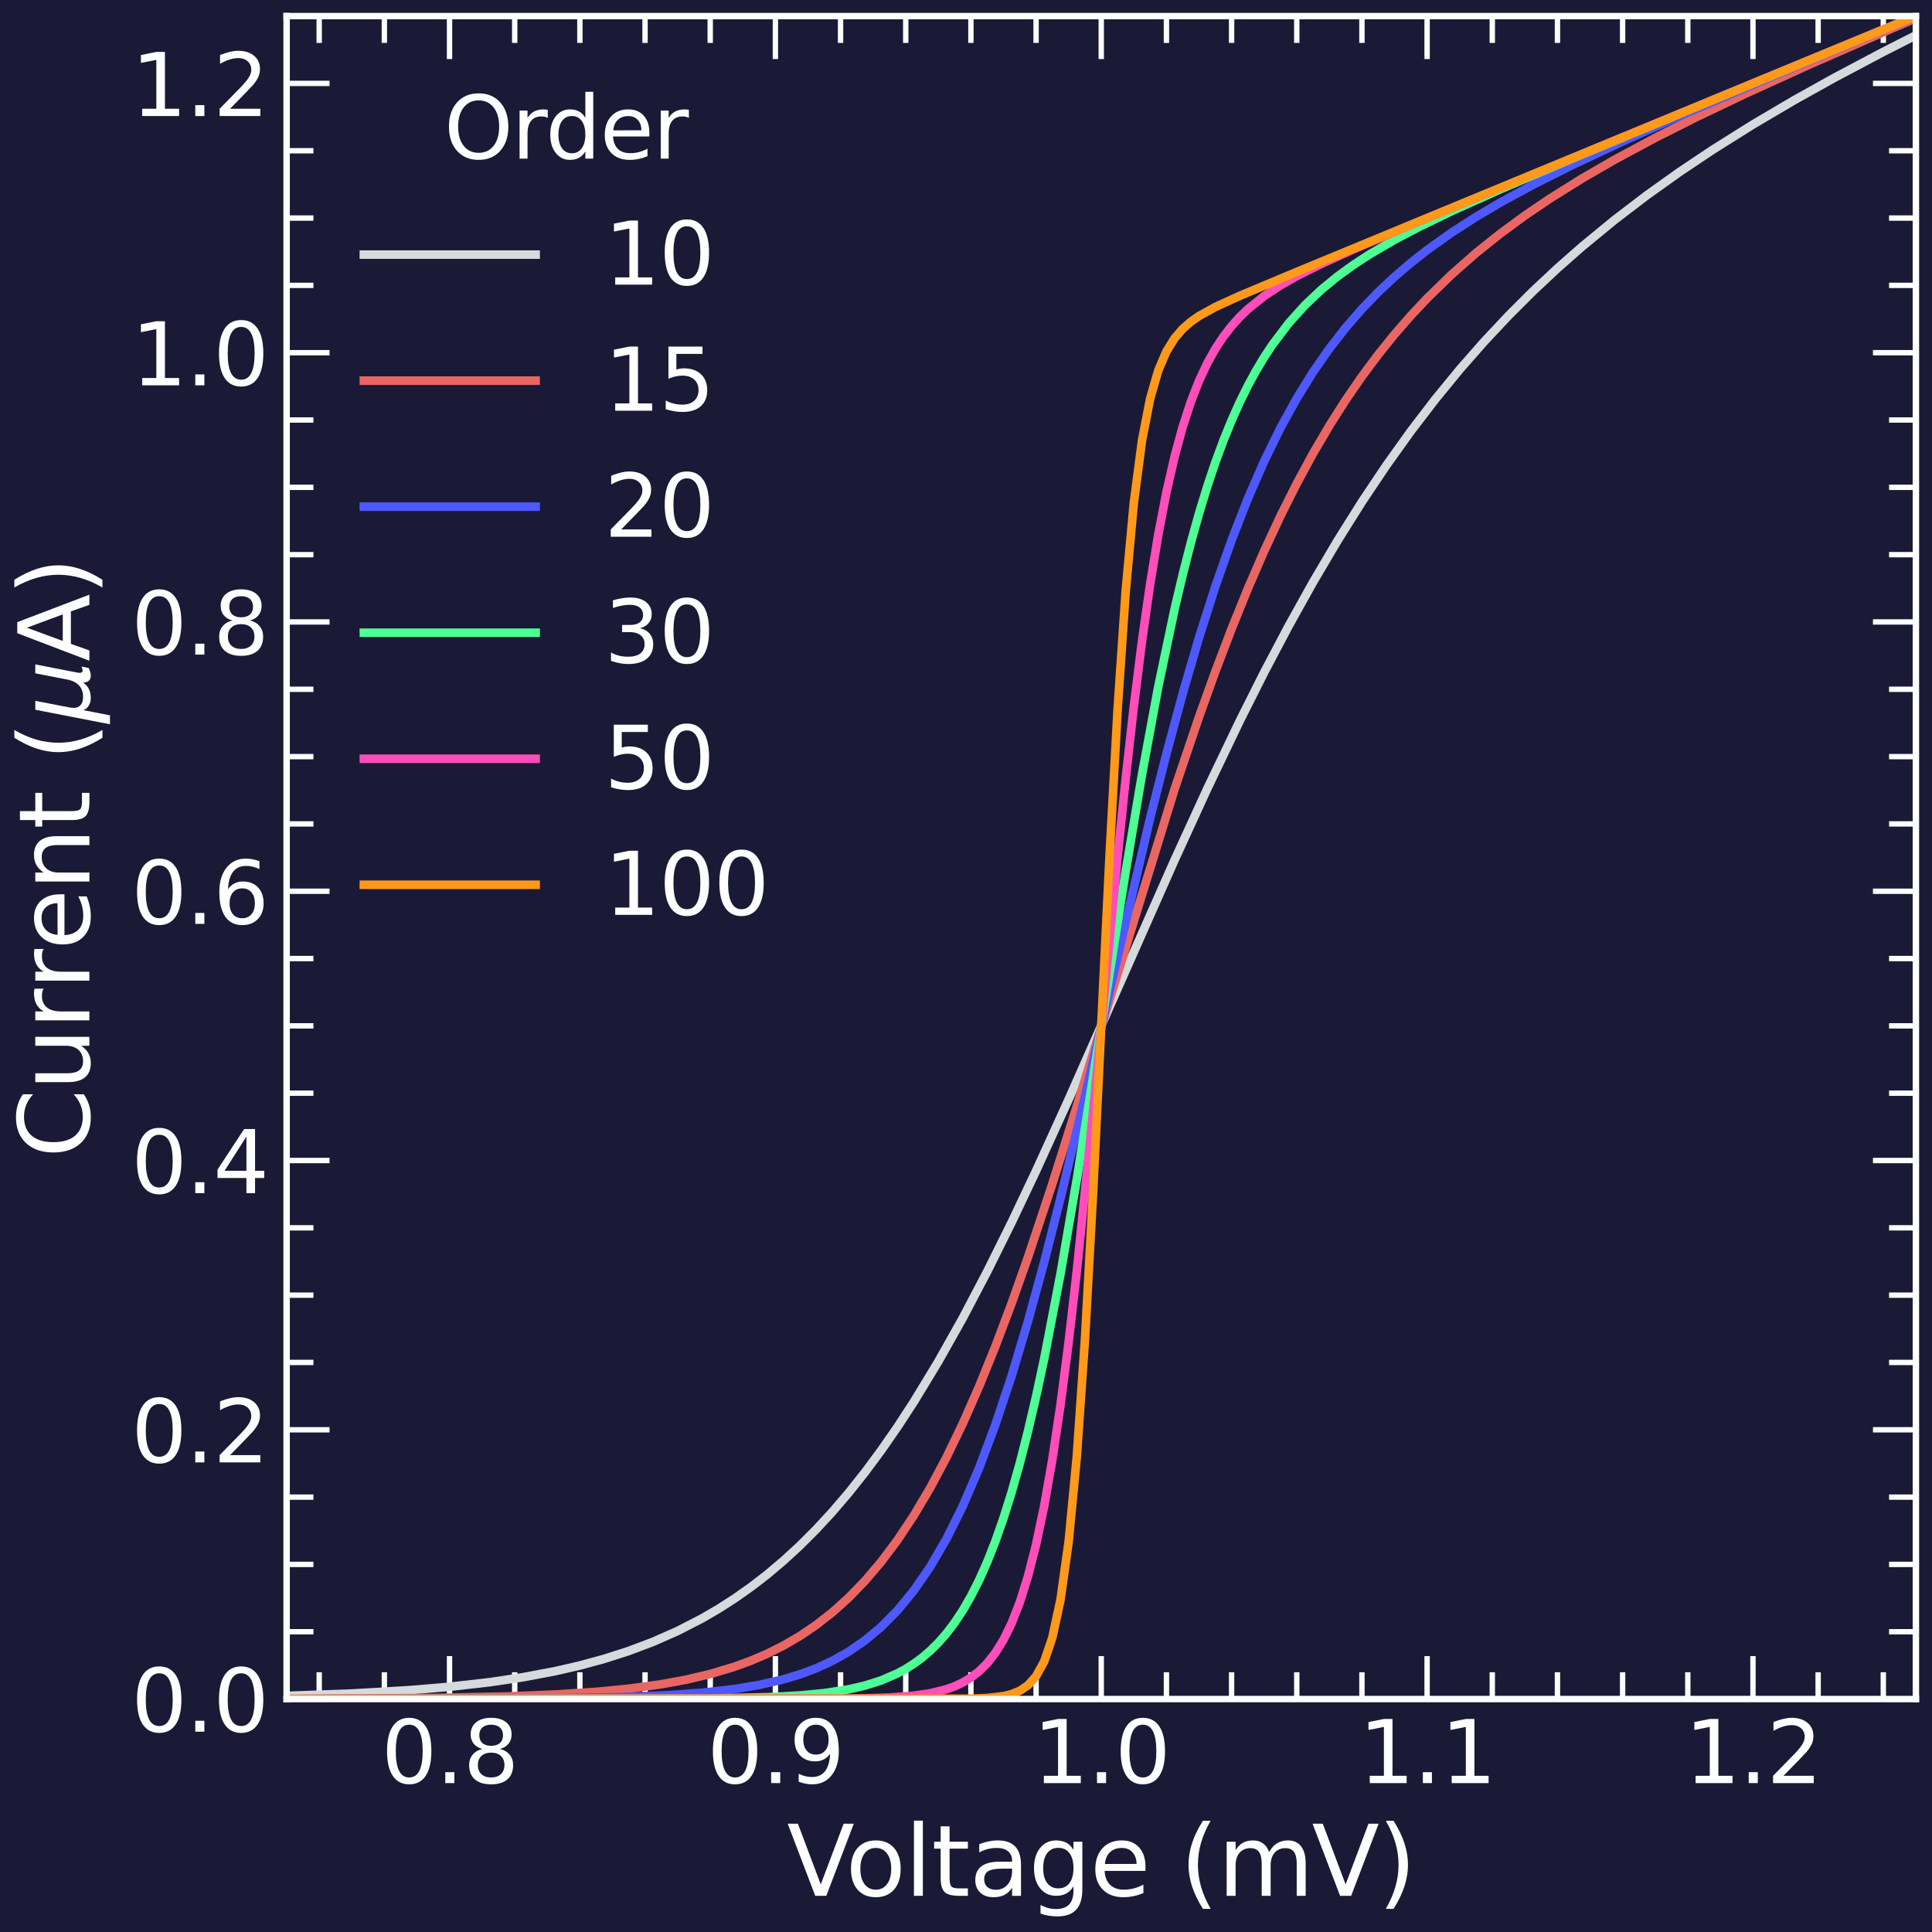 <?xml version="1.0" encoding="utf-8" standalone="no"?>
<!DOCTYPE svg PUBLIC "-//W3C//DTD SVG 1.1//EN"
  "http://www.w3.org/Graphics/SVG/1.1/DTD/svg11.dtd">
<svg xmlns:xlink="http://www.w3.org/1999/xlink" width="360pt" height="360pt" viewBox="0 0 360 360" xmlns="http://www.w3.org/2000/svg" version="1.1">
 <defs>
  <style type="text/css">*{stroke-linejoin: round; stroke-linecap: butt}</style>
 </defs>
 <g id="figure_1">
  <g id="patch_1">
   <path d="M 0 360 
L 360 360 
L 360 0 
L 0 0 
z
" style="fill: #1a1a36"/>
  </g>
  <g id="axes_1">
   <g id="patch_2">
    <path d="M 53.405 316.594 
L 357 316.594 
L 357 3 
L 53.405 3 
z
" style="fill: #1a1a36"/>
   </g>
   <g id="matplotlib.axis_1">
    <g id="xtick_1">
     <g id="line2d_1">
      <defs>
       <path id="m83f8dcf0e0" d="M 0 0 
L 0 -8 
" style="stroke: #ffffff"/>
      </defs>
      <g>
       <use xlink:href="#m83f8dcf0e0" x="83.765" y="316.594" style="fill: #ffffff; stroke: #ffffff"/>
      </g>
     </g>
     <g id="line2d_2">
      <defs>
       <path id="m771f4bc6c3" d="M 0 0 
L 0 8 
" style="stroke: #ffffff"/>
      </defs>
      <g>
       <use xlink:href="#m771f4bc6c3" x="83.765" y="3" style="fill: #ffffff; stroke: #ffffff"/>
      </g>
     </g>
     <g id="text_1">
      <!-- 0.8 -->
      <g style="fill: #ffffff" transform="translate(71.042 332.252) scale(0.16 -0.16)">
       <defs>
        <path id="DejaVuSans-30" d="M 2034 4250 
Q 1547 4250 1301 3770 
Q 1056 3291 1056 2328 
Q 1056 1369 1301 889 
Q 1547 409 2034 409 
Q 2525 409 2770 889 
Q 3016 1369 3016 2328 
Q 3016 3291 2770 3770 
Q 2525 4250 2034 4250 
z
M 2034 4750 
Q 2819 4750 3233 4129 
Q 3647 3509 3647 2328 
Q 3647 1150 3233 529 
Q 2819 -91 2034 -91 
Q 1250 -91 836 529 
Q 422 1150 422 2328 
Q 422 3509 836 4129 
Q 1250 4750 2034 4750 
z
" transform="scale(0.016)"/>
        <path id="DejaVuSans-2e" d="M 684 794 
L 1344 794 
L 1344 0 
L 684 0 
L 684 794 
z
" transform="scale(0.016)"/>
        <path id="DejaVuSans-38" d="M 2034 2216 
Q 1584 2216 1326 1975 
Q 1069 1734 1069 1313 
Q 1069 891 1326 650 
Q 1584 409 2034 409 
Q 2484 409 2743 651 
Q 3003 894 3003 1313 
Q 3003 1734 2745 1975 
Q 2488 2216 2034 2216 
z
M 1403 2484 
Q 997 2584 770 2862 
Q 544 3141 544 3541 
Q 544 4100 942 4425 
Q 1341 4750 2034 4750 
Q 2731 4750 3128 4425 
Q 3525 4100 3525 3541 
Q 3525 3141 3298 2862 
Q 3072 2584 2669 2484 
Q 3125 2378 3379 2068 
Q 3634 1759 3634 1313 
Q 3634 634 3220 271 
Q 2806 -91 2034 -91 
Q 1263 -91 848 271 
Q 434 634 434 1313 
Q 434 1759 690 2068 
Q 947 2378 1403 2484 
z
M 1172 3481 
Q 1172 3119 1398 2916 
Q 1625 2713 2034 2713 
Q 2441 2713 2670 2916 
Q 2900 3119 2900 3481 
Q 2900 3844 2670 4047 
Q 2441 4250 2034 4250 
Q 1625 4250 1398 4047 
Q 1172 3844 1172 3481 
z
" transform="scale(0.016)"/>
       </defs>
       <use xlink:href="#DejaVuSans-30"/>
       <use xlink:href="#DejaVuSans-2e" transform="translate(63.623 0)"/>
       <use xlink:href="#DejaVuSans-38" transform="translate(95.41 0)"/>
      </g>
     </g>
    </g>
    <g id="xtick_2">
     <g id="line2d_3">
      <g>
       <use xlink:href="#m83f8dcf0e0" x="144.484" y="316.594" style="fill: #ffffff; stroke: #ffffff"/>
      </g>
     </g>
     <g id="line2d_4">
      <g>
       <use xlink:href="#m771f4bc6c3" x="144.484" y="3" style="fill: #ffffff; stroke: #ffffff"/>
      </g>
     </g>
     <g id="text_2">
      <!-- 0.9 -->
      <g style="fill: #ffffff" transform="translate(131.761 332.252) scale(0.16 -0.16)">
       <defs>
        <path id="DejaVuSans-39" d="M 703 97 
L 703 672 
Q 941 559 1184 500 
Q 1428 441 1663 441 
Q 2288 441 2617 861 
Q 2947 1281 2994 2138 
Q 2813 1869 2534 1725 
Q 2256 1581 1919 1581 
Q 1219 1581 811 2004 
Q 403 2428 403 3163 
Q 403 3881 828 4315 
Q 1253 4750 1959 4750 
Q 2769 4750 3195 4129 
Q 3622 3509 3622 2328 
Q 3622 1225 3098 567 
Q 2575 -91 1691 -91 
Q 1453 -91 1209 -44 
Q 966 3 703 97 
z
M 1959 2075 
Q 2384 2075 2632 2365 
Q 2881 2656 2881 3163 
Q 2881 3666 2632 3958 
Q 2384 4250 1959 4250 
Q 1534 4250 1286 3958 
Q 1038 3666 1038 3163 
Q 1038 2656 1286 2365 
Q 1534 2075 1959 2075 
z
" transform="scale(0.016)"/>
       </defs>
       <use xlink:href="#DejaVuSans-30"/>
       <use xlink:href="#DejaVuSans-2e" transform="translate(63.623 0)"/>
       <use xlink:href="#DejaVuSans-39" transform="translate(95.41 0)"/>
      </g>
     </g>
    </g>
    <g id="xtick_3">
     <g id="line2d_5">
      <g>
       <use xlink:href="#m83f8dcf0e0" x="205.202" y="316.594" style="fill: #ffffff; stroke: #ffffff"/>
      </g>
     </g>
     <g id="line2d_6">
      <g>
       <use xlink:href="#m771f4bc6c3" x="205.202" y="3" style="fill: #ffffff; stroke: #ffffff"/>
      </g>
     </g>
     <g id="text_3">
      <!-- 1.0 -->
      <g style="fill: #ffffff" transform="translate(192.48 332.252) scale(0.16 -0.16)">
       <defs>
        <path id="DejaVuSans-31" d="M 794 531 
L 1825 531 
L 1825 4091 
L 703 3866 
L 703 4441 
L 1819 4666 
L 2450 4666 
L 2450 531 
L 3481 531 
L 3481 0 
L 794 0 
L 794 531 
z
" transform="scale(0.016)"/>
       </defs>
       <use xlink:href="#DejaVuSans-31"/>
       <use xlink:href="#DejaVuSans-2e" transform="translate(63.623 0)"/>
       <use xlink:href="#DejaVuSans-30" transform="translate(95.41 0)"/>
      </g>
     </g>
    </g>
    <g id="xtick_4">
     <g id="line2d_7">
      <g>
       <use xlink:href="#m83f8dcf0e0" x="265.921" y="316.594" style="fill: #ffffff; stroke: #ffffff"/>
      </g>
     </g>
     <g id="line2d_8">
      <g>
       <use xlink:href="#m771f4bc6c3" x="265.921" y="3" style="fill: #ffffff; stroke: #ffffff"/>
      </g>
     </g>
     <g id="text_4">
      <!-- 1.1 -->
      <g style="fill: #ffffff" transform="translate(253.199 332.252) scale(0.16 -0.16)">
       <use xlink:href="#DejaVuSans-31"/>
       <use xlink:href="#DejaVuSans-2e" transform="translate(63.623 0)"/>
       <use xlink:href="#DejaVuSans-31" transform="translate(95.41 0)"/>
      </g>
     </g>
    </g>
    <g id="xtick_5">
     <g id="line2d_9">
      <g>
       <use xlink:href="#m83f8dcf0e0" x="326.64" y="316.594" style="fill: #ffffff; stroke: #ffffff"/>
      </g>
     </g>
     <g id="line2d_10">
      <g>
       <use xlink:href="#m771f4bc6c3" x="326.64" y="3" style="fill: #ffffff; stroke: #ffffff"/>
      </g>
     </g>
     <g id="text_5">
      <!-- 1.2 -->
      <g style="fill: #ffffff" transform="translate(313.918 332.252) scale(0.16 -0.16)">
       <defs>
        <path id="DejaVuSans-32" d="M 1228 531 
L 3431 531 
L 3431 0 
L 469 0 
L 469 531 
Q 828 903 1448 1529 
Q 2069 2156 2228 2338 
Q 2531 2678 2651 2914 
Q 2772 3150 2772 3378 
Q 2772 3750 2511 3984 
Q 2250 4219 1831 4219 
Q 1534 4219 1204 4116 
Q 875 4013 500 3803 
L 500 4441 
Q 881 4594 1212 4672 
Q 1544 4750 1819 4750 
Q 2544 4750 2975 4387 
Q 3406 4025 3406 3419 
Q 3406 3131 3298 2873 
Q 3191 2616 2906 2266 
Q 2828 2175 2409 1742 
Q 1991 1309 1228 531 
z
" transform="scale(0.016)"/>
       </defs>
       <use xlink:href="#DejaVuSans-31"/>
       <use xlink:href="#DejaVuSans-2e" transform="translate(63.623 0)"/>
       <use xlink:href="#DejaVuSans-32" transform="translate(95.41 0)"/>
      </g>
     </g>
    </g>
    <g id="xtick_6">
     <g id="line2d_11">
      <defs>
       <path id="m4d28949664" d="M 0 0 
L 0 -5 
" style="stroke: #ffffff"/>
      </defs>
      <g>
       <use xlink:href="#m4d28949664" x="59.477" y="316.594" style="fill: #ffffff; stroke: #ffffff"/>
      </g>
     </g>
     <g id="line2d_12">
      <defs>
       <path id="m471800b26e" d="M 0 0 
L 0 5 
" style="stroke: #ffffff"/>
      </defs>
      <g>
       <use xlink:href="#m471800b26e" x="59.477" y="3" style="fill: #ffffff; stroke: #ffffff"/>
      </g>
     </g>
    </g>
    <g id="xtick_7">
     <g id="line2d_13">
      <g>
       <use xlink:href="#m4d28949664" x="71.621" y="316.594" style="fill: #ffffff; stroke: #ffffff"/>
      </g>
     </g>
     <g id="line2d_14">
      <g>
       <use xlink:href="#m471800b26e" x="71.621" y="3" style="fill: #ffffff; stroke: #ffffff"/>
      </g>
     </g>
    </g>
    <g id="xtick_8">
     <g id="line2d_15">
      <g>
       <use xlink:href="#m4d28949664" x="95.908" y="316.594" style="fill: #ffffff; stroke: #ffffff"/>
      </g>
     </g>
     <g id="line2d_16">
      <g>
       <use xlink:href="#m471800b26e" x="95.908" y="3" style="fill: #ffffff; stroke: #ffffff"/>
      </g>
     </g>
    </g>
    <g id="xtick_9">
     <g id="line2d_17">
      <g>
       <use xlink:href="#m4d28949664" x="108.052" y="316.594" style="fill: #ffffff; stroke: #ffffff"/>
      </g>
     </g>
     <g id="line2d_18">
      <g>
       <use xlink:href="#m471800b26e" x="108.052" y="3" style="fill: #ffffff; stroke: #ffffff"/>
      </g>
     </g>
    </g>
    <g id="xtick_10">
     <g id="line2d_19">
      <g>
       <use xlink:href="#m4d28949664" x="120.196" y="316.594" style="fill: #ffffff; stroke: #ffffff"/>
      </g>
     </g>
     <g id="line2d_20">
      <g>
       <use xlink:href="#m471800b26e" x="120.196" y="3" style="fill: #ffffff; stroke: #ffffff"/>
      </g>
     </g>
    </g>
    <g id="xtick_11">
     <g id="line2d_21">
      <g>
       <use xlink:href="#m4d28949664" x="132.34" y="316.594" style="fill: #ffffff; stroke: #ffffff"/>
      </g>
     </g>
     <g id="line2d_22">
      <g>
       <use xlink:href="#m471800b26e" x="132.34" y="3" style="fill: #ffffff; stroke: #ffffff"/>
      </g>
     </g>
    </g>
    <g id="xtick_12">
     <g id="line2d_23">
      <g>
       <use xlink:href="#m4d28949664" x="156.627" y="316.594" style="fill: #ffffff; stroke: #ffffff"/>
      </g>
     </g>
     <g id="line2d_24">
      <g>
       <use xlink:href="#m471800b26e" x="156.627" y="3" style="fill: #ffffff; stroke: #ffffff"/>
      </g>
     </g>
    </g>
    <g id="xtick_13">
     <g id="line2d_25">
      <g>
       <use xlink:href="#m4d28949664" x="168.771" y="316.594" style="fill: #ffffff; stroke: #ffffff"/>
      </g>
     </g>
     <g id="line2d_26">
      <g>
       <use xlink:href="#m471800b26e" x="168.771" y="3" style="fill: #ffffff; stroke: #ffffff"/>
      </g>
     </g>
    </g>
    <g id="xtick_14">
     <g id="line2d_27">
      <g>
       <use xlink:href="#m4d28949664" x="180.915" y="316.594" style="fill: #ffffff; stroke: #ffffff"/>
      </g>
     </g>
     <g id="line2d_28">
      <g>
       <use xlink:href="#m471800b26e" x="180.915" y="3" style="fill: #ffffff; stroke: #ffffff"/>
      </g>
     </g>
    </g>
    <g id="xtick_15">
     <g id="line2d_29">
      <g>
       <use xlink:href="#m4d28949664" x="193.059" y="316.594" style="fill: #ffffff; stroke: #ffffff"/>
      </g>
     </g>
     <g id="line2d_30">
      <g>
       <use xlink:href="#m471800b26e" x="193.059" y="3" style="fill: #ffffff; stroke: #ffffff"/>
      </g>
     </g>
    </g>
    <g id="xtick_16">
     <g id="line2d_31">
      <g>
       <use xlink:href="#m4d28949664" x="217.346" y="316.594" style="fill: #ffffff; stroke: #ffffff"/>
      </g>
     </g>
     <g id="line2d_32">
      <g>
       <use xlink:href="#m471800b26e" x="217.346" y="3" style="fill: #ffffff; stroke: #ffffff"/>
      </g>
     </g>
    </g>
    <g id="xtick_17">
     <g id="line2d_33">
      <g>
       <use xlink:href="#m4d28949664" x="229.49" y="316.594" style="fill: #ffffff; stroke: #ffffff"/>
      </g>
     </g>
     <g id="line2d_34">
      <g>
       <use xlink:href="#m471800b26e" x="229.49" y="3" style="fill: #ffffff; stroke: #ffffff"/>
      </g>
     </g>
    </g>
    <g id="xtick_18">
     <g id="line2d_35">
      <g>
       <use xlink:href="#m4d28949664" x="241.634" y="316.594" style="fill: #ffffff; stroke: #ffffff"/>
      </g>
     </g>
     <g id="line2d_36">
      <g>
       <use xlink:href="#m471800b26e" x="241.634" y="3" style="fill: #ffffff; stroke: #ffffff"/>
      </g>
     </g>
    </g>
    <g id="xtick_19">
     <g id="line2d_37">
      <g>
       <use xlink:href="#m4d28949664" x="253.778" y="316.594" style="fill: #ffffff; stroke: #ffffff"/>
      </g>
     </g>
     <g id="line2d_38">
      <g>
       <use xlink:href="#m471800b26e" x="253.778" y="3" style="fill: #ffffff; stroke: #ffffff"/>
      </g>
     </g>
    </g>
    <g id="xtick_20">
     <g id="line2d_39">
      <g>
       <use xlink:href="#m4d28949664" x="278.065" y="316.594" style="fill: #ffffff; stroke: #ffffff"/>
      </g>
     </g>
     <g id="line2d_40">
      <g>
       <use xlink:href="#m471800b26e" x="278.065" y="3" style="fill: #ffffff; stroke: #ffffff"/>
      </g>
     </g>
    </g>
    <g id="xtick_21">
     <g id="line2d_41">
      <g>
       <use xlink:href="#m4d28949664" x="290.209" y="316.594" style="fill: #ffffff; stroke: #ffffff"/>
      </g>
     </g>
     <g id="line2d_42">
      <g>
       <use xlink:href="#m471800b26e" x="290.209" y="3" style="fill: #ffffff; stroke: #ffffff"/>
      </g>
     </g>
    </g>
    <g id="xtick_22">
     <g id="line2d_43">
      <g>
       <use xlink:href="#m4d28949664" x="302.353" y="316.594" style="fill: #ffffff; stroke: #ffffff"/>
      </g>
     </g>
     <g id="line2d_44">
      <g>
       <use xlink:href="#m471800b26e" x="302.353" y="3" style="fill: #ffffff; stroke: #ffffff"/>
      </g>
     </g>
    </g>
    <g id="xtick_23">
     <g id="line2d_45">
      <g>
       <use xlink:href="#m4d28949664" x="314.497" y="316.594" style="fill: #ffffff; stroke: #ffffff"/>
      </g>
     </g>
     <g id="line2d_46">
      <g>
       <use xlink:href="#m471800b26e" x="314.497" y="3" style="fill: #ffffff; stroke: #ffffff"/>
      </g>
     </g>
    </g>
    <g id="xtick_24">
     <g id="line2d_47">
      <g>
       <use xlink:href="#m4d28949664" x="338.784" y="316.594" style="fill: #ffffff; stroke: #ffffff"/>
      </g>
     </g>
     <g id="line2d_48">
      <g>
       <use xlink:href="#m471800b26e" x="338.784" y="3" style="fill: #ffffff; stroke: #ffffff"/>
      </g>
     </g>
    </g>
    <g id="xtick_25">
     <g id="line2d_49">
      <g>
       <use xlink:href="#m4d28949664" x="350.928" y="316.594" style="fill: #ffffff; stroke: #ffffff"/>
      </g>
     </g>
     <g id="line2d_50">
      <g>
       <use xlink:href="#m471800b26e" x="350.928" y="3" style="fill: #ffffff; stroke: #ffffff"/>
      </g>
     </g>
    </g>
    <g id="text_6">
     <!-- Voltage (mV) -->
     <g style="fill: #ffffff" transform="translate(146.635 353.256) scale(0.18 -0.18)">
      <defs>
       <path id="DejaVuSans-56" d="M 1831 0 
L 50 4666 
L 709 4666 
L 2188 738 
L 3669 4666 
L 4325 4666 
L 2547 0 
L 1831 0 
z
" transform="scale(0.016)"/>
       <path id="DejaVuSans-6f" d="M 1959 3097 
Q 1497 3097 1228 2736 
Q 959 2375 959 1747 
Q 959 1119 1226 758 
Q 1494 397 1959 397 
Q 2419 397 2687 759 
Q 2956 1122 2956 1747 
Q 2956 2369 2687 2733 
Q 2419 3097 1959 3097 
z
M 1959 3584 
Q 2709 3584 3137 3096 
Q 3566 2609 3566 1747 
Q 3566 888 3137 398 
Q 2709 -91 1959 -91 
Q 1206 -91 779 398 
Q 353 888 353 1747 
Q 353 2609 779 3096 
Q 1206 3584 1959 3584 
z
" transform="scale(0.016)"/>
       <path id="DejaVuSans-6c" d="M 603 4863 
L 1178 4863 
L 1178 0 
L 603 0 
L 603 4863 
z
" transform="scale(0.016)"/>
       <path id="DejaVuSans-74" d="M 1172 4494 
L 1172 3500 
L 2356 3500 
L 2356 3053 
L 1172 3053 
L 1172 1153 
Q 1172 725 1289 603 
Q 1406 481 1766 481 
L 2356 481 
L 2356 0 
L 1766 0 
Q 1100 0 847 248 
Q 594 497 594 1153 
L 594 3053 
L 172 3053 
L 172 3500 
L 594 3500 
L 594 4494 
L 1172 4494 
z
" transform="scale(0.016)"/>
       <path id="DejaVuSans-61" d="M 2194 1759 
Q 1497 1759 1228 1600 
Q 959 1441 959 1056 
Q 959 750 1161 570 
Q 1363 391 1709 391 
Q 2188 391 2477 730 
Q 2766 1069 2766 1631 
L 2766 1759 
L 2194 1759 
z
M 3341 1997 
L 3341 0 
L 2766 0 
L 2766 531 
Q 2569 213 2275 61 
Q 1981 -91 1556 -91 
Q 1019 -91 701 211 
Q 384 513 384 1019 
Q 384 1609 779 1909 
Q 1175 2209 1959 2209 
L 2766 2209 
L 2766 2266 
Q 2766 2663 2505 2880 
Q 2244 3097 1772 3097 
Q 1472 3097 1187 3025 
Q 903 2953 641 2809 
L 641 3341 
Q 956 3463 1253 3523 
Q 1550 3584 1831 3584 
Q 2591 3584 2966 3190 
Q 3341 2797 3341 1997 
z
" transform="scale(0.016)"/>
       <path id="DejaVuSans-67" d="M 2906 1791 
Q 2906 2416 2648 2759 
Q 2391 3103 1925 3103 
Q 1463 3103 1205 2759 
Q 947 2416 947 1791 
Q 947 1169 1205 825 
Q 1463 481 1925 481 
Q 2391 481 2648 825 
Q 2906 1169 2906 1791 
z
M 3481 434 
Q 3481 -459 3084 -895 
Q 2688 -1331 1869 -1331 
Q 1566 -1331 1297 -1286 
Q 1028 -1241 775 -1147 
L 775 -588 
Q 1028 -725 1275 -790 
Q 1522 -856 1778 -856 
Q 2344 -856 2625 -561 
Q 2906 -266 2906 331 
L 2906 616 
Q 2728 306 2450 153 
Q 2172 0 1784 0 
Q 1141 0 747 490 
Q 353 981 353 1791 
Q 353 2603 747 3093 
Q 1141 3584 1784 3584 
Q 2172 3584 2450 3431 
Q 2728 3278 2906 2969 
L 2906 3500 
L 3481 3500 
L 3481 434 
z
" transform="scale(0.016)"/>
       <path id="DejaVuSans-65" d="M 3597 1894 
L 3597 1613 
L 953 1613 
Q 991 1019 1311 708 
Q 1631 397 2203 397 
Q 2534 397 2845 478 
Q 3156 559 3463 722 
L 3463 178 
Q 3153 47 2828 -22 
Q 2503 -91 2169 -91 
Q 1331 -91 842 396 
Q 353 884 353 1716 
Q 353 2575 817 3079 
Q 1281 3584 2069 3584 
Q 2775 3584 3186 3129 
Q 3597 2675 3597 1894 
z
M 3022 2063 
Q 3016 2534 2758 2815 
Q 2500 3097 2075 3097 
Q 1594 3097 1305 2825 
Q 1016 2553 972 2059 
L 3022 2063 
z
" transform="scale(0.016)"/>
       <path id="DejaVuSans-20" transform="scale(0.016)"/>
       <path id="DejaVuSans-28" d="M 1984 4856 
Q 1566 4138 1362 3434 
Q 1159 2731 1159 2009 
Q 1159 1288 1364 580 
Q 1569 -128 1984 -844 
L 1484 -844 
Q 1016 -109 783 600 
Q 550 1309 550 2009 
Q 550 2706 781 3412 
Q 1013 4119 1484 4856 
L 1984 4856 
z
" transform="scale(0.016)"/>
       <path id="DejaVuSans-6d" d="M 3328 2828 
Q 3544 3216 3844 3400 
Q 4144 3584 4550 3584 
Q 5097 3584 5394 3201 
Q 5691 2819 5691 2113 
L 5691 0 
L 5113 0 
L 5113 2094 
Q 5113 2597 4934 2840 
Q 4756 3084 4391 3084 
Q 3944 3084 3684 2787 
Q 3425 2491 3425 1978 
L 3425 0 
L 2847 0 
L 2847 2094 
Q 2847 2600 2669 2842 
Q 2491 3084 2119 3084 
Q 1678 3084 1418 2786 
Q 1159 2488 1159 1978 
L 1159 0 
L 581 0 
L 581 3500 
L 1159 3500 
L 1159 2956 
Q 1356 3278 1631 3431 
Q 1906 3584 2284 3584 
Q 2666 3584 2933 3390 
Q 3200 3197 3328 2828 
z
" transform="scale(0.016)"/>
       <path id="DejaVuSans-29" d="M 513 4856 
L 1013 4856 
Q 1481 4119 1714 3412 
Q 1947 2706 1947 2009 
Q 1947 1309 1714 600 
Q 1481 -109 1013 -844 
L 513 -844 
Q 928 -128 1133 580 
Q 1338 1288 1338 2009 
Q 1338 2731 1133 3434 
Q 928 4138 513 4856 
z
" transform="scale(0.016)"/>
      </defs>
      <use xlink:href="#DejaVuSans-56"/>
      <use xlink:href="#DejaVuSans-6f" transform="translate(60.658 0)"/>
      <use xlink:href="#DejaVuSans-6c" transform="translate(121.84 0)"/>
      <use xlink:href="#DejaVuSans-74" transform="translate(149.623 0)"/>
      <use xlink:href="#DejaVuSans-61" transform="translate(188.832 0)"/>
      <use xlink:href="#DejaVuSans-67" transform="translate(250.111 0)"/>
      <use xlink:href="#DejaVuSans-65" transform="translate(313.588 0)"/>
      <use xlink:href="#DejaVuSans-20" transform="translate(375.111 0)"/>
      <use xlink:href="#DejaVuSans-28" transform="translate(406.898 0)"/>
      <use xlink:href="#DejaVuSans-6d" transform="translate(445.912 0)"/>
      <use xlink:href="#DejaVuSans-56" transform="translate(543.324 0)"/>
      <use xlink:href="#DejaVuSans-29" transform="translate(611.732 0)"/>
     </g>
    </g>
   </g>
   <g id="matplotlib.axis_2">
    <g id="ytick_1">
     <g id="line2d_51">
      <defs>
       <path id="m9e230a549e" d="M 0 0 
L 8 0 
" style="stroke: #ffffff"/>
      </defs>
      <g>
       <use xlink:href="#m9e230a549e" x="53.405" y="316.594" style="fill: #ffffff; stroke: #ffffff"/>
      </g>
     </g>
     <g id="line2d_52">
      <defs>
       <path id="me043713850" d="M 0 0 
L -8 0 
" style="stroke: #ffffff"/>
      </defs>
      <g>
       <use xlink:href="#me043713850" x="357" y="316.594" style="fill: #ffffff; stroke: #ffffff"/>
      </g>
     </g>
     <g id="text_7">
      <!-- 0.0 -->
      <g style="fill: #ffffff" transform="translate(24.46 322.673) scale(0.16 -0.16)">
       <use xlink:href="#DejaVuSans-30"/>
       <use xlink:href="#DejaVuSans-2e" transform="translate(63.623 0)"/>
       <use xlink:href="#DejaVuSans-30" transform="translate(95.41 0)"/>
      </g>
     </g>
    </g>
    <g id="ytick_2">
     <g id="line2d_53">
      <g>
       <use xlink:href="#m9e230a549e" x="53.405" y="266.419" style="fill: #ffffff; stroke: #ffffff"/>
      </g>
     </g>
     <g id="line2d_54">
      <g>
       <use xlink:href="#me043713850" x="357" y="266.419" style="fill: #ffffff; stroke: #ffffff"/>
      </g>
     </g>
     <g id="text_8">
      <!-- 0.2 -->
      <g style="fill: #ffffff" transform="translate(24.46 272.498) scale(0.16 -0.16)">
       <use xlink:href="#DejaVuSans-30"/>
       <use xlink:href="#DejaVuSans-2e" transform="translate(63.623 0)"/>
       <use xlink:href="#DejaVuSans-32" transform="translate(95.41 0)"/>
      </g>
     </g>
    </g>
    <g id="ytick_3">
     <g id="line2d_55">
      <g>
       <use xlink:href="#m9e230a549e" x="53.405" y="216.244" style="fill: #ffffff; stroke: #ffffff"/>
      </g>
     </g>
     <g id="line2d_56">
      <g>
       <use xlink:href="#me043713850" x="357" y="216.244" style="fill: #ffffff; stroke: #ffffff"/>
      </g>
     </g>
     <g id="text_9">
      <!-- 0.4 -->
      <g style="fill: #ffffff" transform="translate(24.46 222.323) scale(0.16 -0.16)">
       <defs>
        <path id="DejaVuSans-34" d="M 2419 4116 
L 825 1625 
L 2419 1625 
L 2419 4116 
z
M 2253 4666 
L 3047 4666 
L 3047 1625 
L 3713 1625 
L 3713 1100 
L 3047 1100 
L 3047 0 
L 2419 0 
L 2419 1100 
L 313 1100 
L 313 1709 
L 2253 4666 
z
" transform="scale(0.016)"/>
       </defs>
       <use xlink:href="#DejaVuSans-30"/>
       <use xlink:href="#DejaVuSans-2e" transform="translate(63.623 0)"/>
       <use xlink:href="#DejaVuSans-34" transform="translate(95.41 0)"/>
      </g>
     </g>
    </g>
    <g id="ytick_4">
     <g id="line2d_57">
      <g>
       <use xlink:href="#m9e230a549e" x="53.405" y="166.069" style="fill: #ffffff; stroke: #ffffff"/>
      </g>
     </g>
     <g id="line2d_58">
      <g>
       <use xlink:href="#me043713850" x="357" y="166.069" style="fill: #ffffff; stroke: #ffffff"/>
      </g>
     </g>
     <g id="text_10">
      <!-- 0.6 -->
      <g style="fill: #ffffff" transform="translate(24.46 172.148) scale(0.16 -0.16)">
       <defs>
        <path id="DejaVuSans-36" d="M 2113 2584 
Q 1688 2584 1439 2293 
Q 1191 2003 1191 1497 
Q 1191 994 1439 701 
Q 1688 409 2113 409 
Q 2538 409 2786 701 
Q 3034 994 3034 1497 
Q 3034 2003 2786 2293 
Q 2538 2584 2113 2584 
z
M 3366 4563 
L 3366 3988 
Q 3128 4100 2886 4159 
Q 2644 4219 2406 4219 
Q 1781 4219 1451 3797 
Q 1122 3375 1075 2522 
Q 1259 2794 1537 2939 
Q 1816 3084 2150 3084 
Q 2853 3084 3261 2657 
Q 3669 2231 3669 1497 
Q 3669 778 3244 343 
Q 2819 -91 2113 -91 
Q 1303 -91 875 529 
Q 447 1150 447 2328 
Q 447 3434 972 4092 
Q 1497 4750 2381 4750 
Q 2619 4750 2861 4703 
Q 3103 4656 3366 4563 
z
" transform="scale(0.016)"/>
       </defs>
       <use xlink:href="#DejaVuSans-30"/>
       <use xlink:href="#DejaVuSans-2e" transform="translate(63.623 0)"/>
       <use xlink:href="#DejaVuSans-36" transform="translate(95.41 0)"/>
      </g>
     </g>
    </g>
    <g id="ytick_5">
     <g id="line2d_59">
      <g>
       <use xlink:href="#m9e230a549e" x="53.405" y="115.894" style="fill: #ffffff; stroke: #ffffff"/>
      </g>
     </g>
     <g id="line2d_60">
      <g>
       <use xlink:href="#me043713850" x="357" y="115.894" style="fill: #ffffff; stroke: #ffffff"/>
      </g>
     </g>
     <g id="text_11">
      <!-- 0.8 -->
      <g style="fill: #ffffff" transform="translate(24.46 121.973) scale(0.16 -0.16)">
       <use xlink:href="#DejaVuSans-30"/>
       <use xlink:href="#DejaVuSans-2e" transform="translate(63.623 0)"/>
       <use xlink:href="#DejaVuSans-38" transform="translate(95.41 0)"/>
      </g>
     </g>
    </g>
    <g id="ytick_6">
     <g id="line2d_61">
      <g>
       <use xlink:href="#m9e230a549e" x="53.405" y="65.719" style="fill: #ffffff; stroke: #ffffff"/>
      </g>
     </g>
     <g id="line2d_62">
      <g>
       <use xlink:href="#me043713850" x="357" y="65.719" style="fill: #ffffff; stroke: #ffffff"/>
      </g>
     </g>
     <g id="text_12">
      <!-- 1.0 -->
      <g style="fill: #ffffff" transform="translate(24.46 71.798) scale(0.16 -0.16)">
       <use xlink:href="#DejaVuSans-31"/>
       <use xlink:href="#DejaVuSans-2e" transform="translate(63.623 0)"/>
       <use xlink:href="#DejaVuSans-30" transform="translate(95.41 0)"/>
      </g>
     </g>
    </g>
    <g id="ytick_7">
     <g id="line2d_63">
      <g>
       <use xlink:href="#m9e230a549e" x="53.405" y="15.544" style="fill: #ffffff; stroke: #ffffff"/>
      </g>
     </g>
     <g id="line2d_64">
      <g>
       <use xlink:href="#me043713850" x="357" y="15.544" style="fill: #ffffff; stroke: #ffffff"/>
      </g>
     </g>
     <g id="text_13">
      <!-- 1.2 -->
      <g style="fill: #ffffff" transform="translate(24.46 21.623) scale(0.16 -0.16)">
       <use xlink:href="#DejaVuSans-31"/>
       <use xlink:href="#DejaVuSans-2e" transform="translate(63.623 0)"/>
       <use xlink:href="#DejaVuSans-32" transform="translate(95.41 0)"/>
      </g>
     </g>
    </g>
    <g id="ytick_8">
     <g id="line2d_65">
      <defs>
       <path id="mc8256321a3" d="M 0 0 
L 5 0 
" style="stroke: #ffffff"/>
      </defs>
      <g>
       <use xlink:href="#mc8256321a3" x="53.405" y="304.05" style="fill: #ffffff; stroke: #ffffff"/>
      </g>
     </g>
     <g id="line2d_66">
      <defs>
       <path id="m20b4cc633a" d="M 0 0 
L -5 0 
" style="stroke: #ffffff"/>
      </defs>
      <g>
       <use xlink:href="#m20b4cc633a" x="357" y="304.05" style="fill: #ffffff; stroke: #ffffff"/>
      </g>
     </g>
    </g>
    <g id="ytick_9">
     <g id="line2d_67">
      <g>
       <use xlink:href="#mc8256321a3" x="53.405" y="291.507" style="fill: #ffffff; stroke: #ffffff"/>
      </g>
     </g>
     <g id="line2d_68">
      <g>
       <use xlink:href="#m20b4cc633a" x="357" y="291.507" style="fill: #ffffff; stroke: #ffffff"/>
      </g>
     </g>
    </g>
    <g id="ytick_10">
     <g id="line2d_69">
      <g>
       <use xlink:href="#mc8256321a3" x="53.405" y="278.963" style="fill: #ffffff; stroke: #ffffff"/>
      </g>
     </g>
     <g id="line2d_70">
      <g>
       <use xlink:href="#m20b4cc633a" x="357" y="278.963" style="fill: #ffffff; stroke: #ffffff"/>
      </g>
     </g>
    </g>
    <g id="ytick_11">
     <g id="line2d_71">
      <g>
       <use xlink:href="#mc8256321a3" x="53.405" y="253.875" style="fill: #ffffff; stroke: #ffffff"/>
      </g>
     </g>
     <g id="line2d_72">
      <g>
       <use xlink:href="#m20b4cc633a" x="357" y="253.875" style="fill: #ffffff; stroke: #ffffff"/>
      </g>
     </g>
    </g>
    <g id="ytick_12">
     <g id="line2d_73">
      <g>
       <use xlink:href="#mc8256321a3" x="53.405" y="241.332" style="fill: #ffffff; stroke: #ffffff"/>
      </g>
     </g>
     <g id="line2d_74">
      <g>
       <use xlink:href="#m20b4cc633a" x="357" y="241.332" style="fill: #ffffff; stroke: #ffffff"/>
      </g>
     </g>
    </g>
    <g id="ytick_13">
     <g id="line2d_75">
      <g>
       <use xlink:href="#mc8256321a3" x="53.405" y="228.788" style="fill: #ffffff; stroke: #ffffff"/>
      </g>
     </g>
     <g id="line2d_76">
      <g>
       <use xlink:href="#m20b4cc633a" x="357" y="228.788" style="fill: #ffffff; stroke: #ffffff"/>
      </g>
     </g>
    </g>
    <g id="ytick_14">
     <g id="line2d_77">
      <g>
       <use xlink:href="#mc8256321a3" x="53.405" y="203.7" style="fill: #ffffff; stroke: #ffffff"/>
      </g>
     </g>
     <g id="line2d_78">
      <g>
       <use xlink:href="#m20b4cc633a" x="357" y="203.7" style="fill: #ffffff; stroke: #ffffff"/>
      </g>
     </g>
    </g>
    <g id="ytick_15">
     <g id="line2d_79">
      <g>
       <use xlink:href="#mc8256321a3" x="53.405" y="191.157" style="fill: #ffffff; stroke: #ffffff"/>
      </g>
     </g>
     <g id="line2d_80">
      <g>
       <use xlink:href="#m20b4cc633a" x="357" y="191.157" style="fill: #ffffff; stroke: #ffffff"/>
      </g>
     </g>
    </g>
    <g id="ytick_16">
     <g id="line2d_81">
      <g>
       <use xlink:href="#mc8256321a3" x="53.405" y="178.613" style="fill: #ffffff; stroke: #ffffff"/>
      </g>
     </g>
     <g id="line2d_82">
      <g>
       <use xlink:href="#m20b4cc633a" x="357" y="178.613" style="fill: #ffffff; stroke: #ffffff"/>
      </g>
     </g>
    </g>
    <g id="ytick_17">
     <g id="line2d_83">
      <g>
       <use xlink:href="#mc8256321a3" x="53.405" y="153.525" style="fill: #ffffff; stroke: #ffffff"/>
      </g>
     </g>
     <g id="line2d_84">
      <g>
       <use xlink:href="#m20b4cc633a" x="357" y="153.525" style="fill: #ffffff; stroke: #ffffff"/>
      </g>
     </g>
    </g>
    <g id="ytick_18">
     <g id="line2d_85">
      <g>
       <use xlink:href="#mc8256321a3" x="53.405" y="140.982" style="fill: #ffffff; stroke: #ffffff"/>
      </g>
     </g>
     <g id="line2d_86">
      <g>
       <use xlink:href="#m20b4cc633a" x="357" y="140.982" style="fill: #ffffff; stroke: #ffffff"/>
      </g>
     </g>
    </g>
    <g id="ytick_19">
     <g id="line2d_87">
      <g>
       <use xlink:href="#mc8256321a3" x="53.405" y="128.438" style="fill: #ffffff; stroke: #ffffff"/>
      </g>
     </g>
     <g id="line2d_88">
      <g>
       <use xlink:href="#m20b4cc633a" x="357" y="128.438" style="fill: #ffffff; stroke: #ffffff"/>
      </g>
     </g>
    </g>
    <g id="ytick_20">
     <g id="line2d_89">
      <g>
       <use xlink:href="#mc8256321a3" x="53.405" y="103.35" style="fill: #ffffff; stroke: #ffffff"/>
      </g>
     </g>
     <g id="line2d_90">
      <g>
       <use xlink:href="#m20b4cc633a" x="357" y="103.35" style="fill: #ffffff; stroke: #ffffff"/>
      </g>
     </g>
    </g>
    <g id="ytick_21">
     <g id="line2d_91">
      <g>
       <use xlink:href="#mc8256321a3" x="53.405" y="90.807" style="fill: #ffffff; stroke: #ffffff"/>
      </g>
     </g>
     <g id="line2d_92">
      <g>
       <use xlink:href="#m20b4cc633a" x="357" y="90.807" style="fill: #ffffff; stroke: #ffffff"/>
      </g>
     </g>
    </g>
    <g id="ytick_22">
     <g id="line2d_93">
      <g>
       <use xlink:href="#mc8256321a3" x="53.405" y="78.263" style="fill: #ffffff; stroke: #ffffff"/>
      </g>
     </g>
     <g id="line2d_94">
      <g>
       <use xlink:href="#m20b4cc633a" x="357" y="78.263" style="fill: #ffffff; stroke: #ffffff"/>
      </g>
     </g>
    </g>
    <g id="ytick_23">
     <g id="line2d_95">
      <g>
       <use xlink:href="#mc8256321a3" x="53.405" y="53.175" style="fill: #ffffff; stroke: #ffffff"/>
      </g>
     </g>
     <g id="line2d_96">
      <g>
       <use xlink:href="#m20b4cc633a" x="357" y="53.175" style="fill: #ffffff; stroke: #ffffff"/>
      </g>
     </g>
    </g>
    <g id="ytick_24">
     <g id="line2d_97">
      <g>
       <use xlink:href="#mc8256321a3" x="53.405" y="40.632" style="fill: #ffffff; stroke: #ffffff"/>
      </g>
     </g>
     <g id="line2d_98">
      <g>
       <use xlink:href="#m20b4cc633a" x="357" y="40.632" style="fill: #ffffff; stroke: #ffffff"/>
      </g>
     </g>
    </g>
    <g id="ytick_25">
     <g id="line2d_99">
      <g>
       <use xlink:href="#mc8256321a3" x="53.405" y="28.088" style="fill: #ffffff; stroke: #ffffff"/>
      </g>
     </g>
     <g id="line2d_100">
      <g>
       <use xlink:href="#m20b4cc633a" x="357" y="28.088" style="fill: #ffffff; stroke: #ffffff"/>
      </g>
     </g>
    </g>
    <g id="ytick_26">
     <g id="line2d_101">
      <g>
       <use xlink:href="#mc8256321a3" x="53.405" y="3" style="fill: #ffffff; stroke: #ffffff"/>
      </g>
     </g>
     <g id="line2d_102">
      <g>
       <use xlink:href="#m20b4cc633a" x="357" y="3" style="fill: #ffffff; stroke: #ffffff"/>
      </g>
     </g>
    </g>
    <g id="text_14">
     <!-- Current ($\mu$A) -->
     <g style="fill: #ffffff" transform="translate(16.68 215.777) rotate(-90) scale(0.18 -0.18)">
      <defs>
       <path id="DejaVuSans-43" d="M 4122 4306 
L 4122 3641 
Q 3803 3938 3442 4084 
Q 3081 4231 2675 4231 
Q 1875 4231 1450 3742 
Q 1025 3253 1025 2328 
Q 1025 1406 1450 917 
Q 1875 428 2675 428 
Q 3081 428 3442 575 
Q 3803 722 4122 1019 
L 4122 359 
Q 3791 134 3420 21 
Q 3050 -91 2638 -91 
Q 1578 -91 968 557 
Q 359 1206 359 2328 
Q 359 3453 968 4101 
Q 1578 4750 2638 4750 
Q 3056 4750 3426 4639 
Q 3797 4528 4122 4306 
z
" transform="scale(0.016)"/>
       <path id="DejaVuSans-75" d="M 544 1381 
L 544 3500 
L 1119 3500 
L 1119 1403 
Q 1119 906 1312 657 
Q 1506 409 1894 409 
Q 2359 409 2629 706 
Q 2900 1003 2900 1516 
L 2900 3500 
L 3475 3500 
L 3475 0 
L 2900 0 
L 2900 538 
Q 2691 219 2414 64 
Q 2138 -91 1772 -91 
Q 1169 -91 856 284 
Q 544 659 544 1381 
z
M 1991 3584 
L 1991 3584 
z
" transform="scale(0.016)"/>
       <path id="DejaVuSans-72" d="M 2631 2963 
Q 2534 3019 2420 3045 
Q 2306 3072 2169 3072 
Q 1681 3072 1420 2755 
Q 1159 2438 1159 1844 
L 1159 0 
L 581 0 
L 581 3500 
L 1159 3500 
L 1159 2956 
Q 1341 3275 1631 3429 
Q 1922 3584 2338 3584 
Q 2397 3584 2469 3576 
Q 2541 3569 2628 3553 
L 2631 2963 
z
" transform="scale(0.016)"/>
       <path id="DejaVuSans-6e" d="M 3513 2113 
L 3513 0 
L 2938 0 
L 2938 2094 
Q 2938 2591 2744 2837 
Q 2550 3084 2163 3084 
Q 1697 3084 1428 2787 
Q 1159 2491 1159 1978 
L 1159 0 
L 581 0 
L 581 3500 
L 1159 3500 
L 1159 2956 
Q 1366 3272 1645 3428 
Q 1925 3584 2291 3584 
Q 2894 3584 3203 3211 
Q 3513 2838 3513 2113 
z
" transform="scale(0.016)"/>
       <path id="DejaVuSans-Oblique-3bc" d="M -84 -1331 
L 856 3500 
L 1434 3500 
L 1009 1322 
Q 997 1256 987 1175 
Q 978 1094 978 1013 
Q 978 722 1161 565 
Q 1344 409 1684 409 
Q 2147 409 2431 671 
Q 2716 934 2816 1459 
L 3213 3500 
L 3788 3500 
L 3266 809 
Q 3253 750 3248 706 
Q 3244 663 3244 628 
Q 3244 531 3283 486 
Q 3322 441 3406 441 
Q 3438 441 3492 456 
Q 3547 472 3647 513 
L 3559 50 
Q 3422 -19 3297 -55 
Q 3172 -91 3053 -91 
Q 2847 -91 2730 40 
Q 2613 172 2613 403 
Q 2438 153 2195 31 
Q 1953 -91 1625 -91 
Q 1334 -91 1117 43 
Q 900 178 831 397 
L 494 -1331 
L -84 -1331 
z
" transform="scale(0.016)"/>
       <path id="DejaVuSans-41" d="M 2188 4044 
L 1331 1722 
L 3047 1722 
L 2188 4044 
z
M 1831 4666 
L 2547 4666 
L 4325 0 
L 3669 0 
L 3244 1197 
L 1141 1197 
L 716 0 
L 50 0 
L 1831 4666 
z
" transform="scale(0.016)"/>
      </defs>
      <use xlink:href="#DejaVuSans-43" transform="translate(0 0.125)"/>
      <use xlink:href="#DejaVuSans-75" transform="translate(69.824 0.125)"/>
      <use xlink:href="#DejaVuSans-72" transform="translate(133.203 0.125)"/>
      <use xlink:href="#DejaVuSans-72" transform="translate(174.316 0.125)"/>
      <use xlink:href="#DejaVuSans-65" transform="translate(215.43 0.125)"/>
      <use xlink:href="#DejaVuSans-6e" transform="translate(276.953 0.125)"/>
      <use xlink:href="#DejaVuSans-74" transform="translate(340.332 0.125)"/>
      <use xlink:href="#DejaVuSans-20" transform="translate(379.541 0.125)"/>
      <use xlink:href="#DejaVuSans-28" transform="translate(411.328 0.125)"/>
      <use xlink:href="#DejaVuSans-Oblique-3bc" transform="translate(450.342 0.125)"/>
      <use xlink:href="#DejaVuSans-41" transform="translate(513.965 0.125)"/>
      <use xlink:href="#DejaVuSans-29" transform="translate(582.373 0.125)"/>
     </g>
    </g>
   </g>
   <g id="line2d_103">
    <path d="M 53.405 315.999 
L 65.549 315.563 
L 76.175 314.946 
L 83.765 314.307 
L 91.355 313.439 
L 97.426 312.533 
L 103.498 311.387 
L 108.052 310.339 
L 112.606 309.099 
L 117.16 307.636 
L 121.714 305.918 
L 126.268 303.907 
L 130.822 301.565 
L 133.858 299.798 
L 136.894 297.853 
L 139.93 295.715 
L 142.966 293.372 
L 146.002 290.811 
L 149.038 288.019 
L 152.073 284.985 
L 155.109 281.698 
L 158.145 278.148 
L 161.181 274.328 
L 164.217 270.232 
L 167.253 265.857 
L 170.289 261.202 
L 174.843 253.702 
L 179.397 245.6 
L 183.951 236.936 
L 188.505 227.768 
L 193.059 218.168 
L 199.131 204.85 
L 208.238 184.247 
L 218.864 160.257 
L 224.936 147.014 
L 231.008 134.337 
L 235.562 125.28 
L 240.116 116.652 
L 244.67 108.476 
L 249.224 100.762 
L 253.778 93.511 
L 258.332 86.713 
L 262.885 80.352 
L 267.439 74.406 
L 271.993 68.851 
L 276.547 63.66 
L 281.101 58.806 
L 285.655 54.26 
L 290.209 49.995 
L 294.763 45.985 
L 300.835 40.993 
L 306.907 36.356 
L 312.979 32.027 
L 319.05 27.963 
L 326.64 23.197 
L 334.23 18.723 
L 341.82 14.489 
L 350.928 9.664 
L 357 6.575 
L 357 6.575 
" clip-path="url(#pbf172042f7)" style="fill: none; stroke: #d5dadd; stroke-width: 1.6; stroke-linecap: square"/>
   </g>
   <g id="line2d_104"/>
   <g id="line2d_105">
    <path d="M 53.405 316.561 
L 80.729 316.39 
L 94.391 316.109 
L 103.498 315.744 
L 111.088 315.248 
L 117.16 314.66 
L 123.232 313.831 
L 127.786 312.997 
L 132.34 311.926 
L 136.894 310.558 
L 139.93 309.446 
L 142.966 308.143 
L 146.002 306.623 
L 149.038 304.853 
L 152.073 302.8 
L 155.109 300.428 
L 158.145 297.696 
L 161.181 294.565 
L 164.217 290.994 
L 167.253 286.943 
L 170.289 282.374 
L 173.325 277.254 
L 176.361 271.557 
L 179.397 265.266 
L 182.433 258.375 
L 185.469 250.895 
L 188.505 242.85 
L 191.541 234.281 
L 196.095 220.579 
L 200.649 206.097 
L 218.864 147.048 
L 223.418 133.589 
L 226.454 125.147 
L 229.49 117.17 
L 232.526 109.677 
L 235.562 102.672 
L 238.598 96.151 
L 241.634 90.101 
L 244.67 84.501 
L 247.706 79.327 
L 250.742 74.55 
L 253.778 70.141 
L 256.814 66.07 
L 259.85 62.306 
L 262.885 58.822 
L 265.921 55.589 
L 270.475 51.156 
L 275.029 47.154 
L 279.583 43.512 
L 284.137 40.172 
L 288.691 37.083 
L 294.763 33.282 
L 300.835 29.771 
L 308.425 25.689 
L 316.014 21.864 
L 325.122 17.512 
L 337.266 11.985 
L 352.446 5.343 
L 357 3.388 
L 357 3.388 
" clip-path="url(#pbf172042f7)" style="fill: none; stroke: #e96663; stroke-width: 1.6; stroke-linecap: square"/>
   </g>
   <g id="line2d_106"/>
   <g id="line2d_107">
    <path d="M 53.405 316.592 
L 101.98 316.474 
L 115.642 316.233 
L 124.75 315.858 
L 130.822 315.419 
L 136.894 314.729 
L 141.448 313.969 
L 146.002 312.916 
L 149.038 311.999 
L 152.073 310.866 
L 155.109 309.471 
L 158.145 307.76 
L 161.181 305.669 
L 164.217 303.126 
L 167.253 300.051 
L 170.289 296.358 
L 173.325 291.952 
L 176.361 286.743 
L 179.397 280.641 
L 182.433 273.574 
L 185.469 265.488 
L 188.505 256.365 
L 191.541 246.227 
L 194.577 235.146 
L 197.613 223.246 
L 202.167 204.254 
L 214.31 152.445 
L 217.346 140.468 
L 220.382 129.228 
L 223.418 118.821 
L 226.454 109.296 
L 229.49 100.661 
L 232.526 92.891 
L 235.562 85.939 
L 238.598 79.742 
L 241.634 74.23 
L 244.67 69.327 
L 247.706 64.962 
L 250.742 61.065 
L 253.778 57.572 
L 256.814 54.427 
L 259.85 51.578 
L 262.885 48.981 
L 265.921 46.597 
L 270.475 43.35 
L 275.029 40.418 
L 279.583 37.728 
L 285.655 34.423 
L 293.245 30.613 
L 302.353 26.345 
L 314.497 20.955 
L 331.194 13.823 
L 357 3.042 
L 357 3.042 
" clip-path="url(#pbf172042f7)" style="fill: none; stroke: #4d59ff; stroke-width: 1.6; stroke-linecap: square"/>
   </g>
   <g id="line2d_108"/>
   <g id="line2d_109">
    <path d="M 53.405 316.594 
L 132.34 316.491 
L 142.966 316.252 
L 149.038 315.923 
L 153.591 315.487 
L 158.145 314.779 
L 161.181 314.077 
L 164.217 313.115 
L 167.253 311.799 
L 168.771 310.974 
L 170.289 310.012 
L 171.807 308.895 
L 173.325 307.598 
L 174.843 306.098 
L 176.361 304.365 
L 177.879 302.368 
L 179.397 300.075 
L 180.915 297.45 
L 182.433 294.456 
L 183.951 291.055 
L 185.469 287.209 
L 186.987 282.883 
L 188.505 278.044 
L 190.023 272.664 
L 191.541 266.724 
L 193.059 260.214 
L 194.577 253.138 
L 197.613 237.369 
L 200.649 219.746 
L 205.202 191.157 
L 209.756 162.352 
L 212.792 144.333 
L 215.828 127.946 
L 218.864 113.514 
L 220.382 107.069 
L 221.9 101.132 
L 223.418 95.688 
L 224.936 90.715 
L 226.454 86.185 
L 227.972 82.069 
L 229.49 78.333 
L 231.008 74.946 
L 232.526 71.875 
L 234.044 69.09 
L 235.562 66.561 
L 237.08 64.261 
L 240.116 60.247 
L 243.152 56.875 
L 246.188 53.999 
L 249.224 51.508 
L 252.26 49.31 
L 255.296 47.337 
L 259.85 44.685 
L 264.403 42.291 
L 270.475 39.356 
L 279.583 35.261 
L 293.245 29.427 
L 322.086 17.433 
L 357 3.001 
L 357 3.001 
" clip-path="url(#pbf172042f7)" style="fill: none; stroke: #4dff94; stroke-width: 1.6; stroke-linecap: square"/>
   </g>
   <g id="line2d_110"/>
   <g id="line2d_111">
    <path d="M 53.405 316.594 
L 159.663 316.499 
L 165.735 316.312 
L 170.289 315.962 
L 173.325 315.518 
L 176.361 314.768 
L 177.879 314.22 
L 179.397 313.512 
L 180.915 312.598 
L 182.433 311.424 
L 183.951 309.917 
L 185.469 307.993 
L 186.987 305.548 
L 188.505 302.456 
L 190.023 298.577 
L 191.541 293.75 
L 193.059 287.806 
L 194.577 280.582 
L 196.095 271.932 
L 197.613 261.76 
L 199.131 250.044 
L 200.649 236.865 
L 203.685 207.049 
L 208.238 159.728 
L 209.756 145.081 
L 211.274 131.603 
L 212.792 119.493 
L 214.31 108.833 
L 215.828 99.61 
L 217.346 91.739 
L 218.864 85.091 
L 220.382 79.515 
L 221.9 74.858 
L 223.418 70.973 
L 224.936 67.727 
L 226.454 65.004 
L 227.972 62.706 
L 229.49 60.75 
L 231.008 59.067 
L 232.526 57.604 
L 235.562 55.163 
L 238.598 53.167 
L 241.634 51.448 
L 246.188 49.174 
L 252.26 46.431 
L 262.885 41.917 
L 297.799 27.461 
L 357 3 
L 357 3 
" clip-path="url(#pbf172042f7)" style="fill: none; stroke: #ff4dba; stroke-width: 1.6; stroke-linecap: square"/>
   </g>
   <g id="line2d_112"/>
   <g id="line2d_113">
    <path d="M 53.405 316.594 
L 180.915 316.526 
L 183.951 316.4 
L 186.987 316.045 
L 188.505 315.674 
L 190.023 315.057 
L 191.541 314.033 
L 193.059 312.345 
L 194.577 309.583 
L 196.095 305.126 
L 197.613 298.073 
L 199.131 287.25 
L 200.649 271.381 
L 202.167 249.584 
L 203.685 222.152 
L 206.72 160.081 
L 208.238 132.396 
L 209.756 110.158 
L 211.274 93.68 
L 212.792 82.13 
L 214.31 74.291 
L 215.828 69.034 
L 217.346 65.486 
L 218.864 63.035 
L 220.382 61.277 
L 221.9 59.95 
L 223.418 58.89 
L 226.454 57.205 
L 231.008 55.12 
L 241.634 50.669 
L 357 3 
L 357 3 
" clip-path="url(#pbf172042f7)" style="fill: none; stroke: #ff991a; stroke-width: 1.6; stroke-linecap: square"/>
   </g>
   <g id="line2d_114"/>
   <g id="patch_3">
    <path d="M 53.405 316.594 
L 53.405 3 
" style="fill: none; stroke: #ffffff; stroke-width: 1.2; stroke-linejoin: miter; stroke-linecap: square"/>
   </g>
   <g id="patch_4">
    <path d="M 357 316.594 
L 357 3 
" style="fill: none; stroke: #ffffff; stroke-width: 1.2; stroke-linejoin: miter; stroke-linecap: square"/>
   </g>
   <g id="patch_5">
    <path d="M 53.405 316.594 
L 357 316.594 
" style="fill: none; stroke: #ffffff; stroke-width: 1.2; stroke-linejoin: miter; stroke-linecap: square"/>
   </g>
   <g id="patch_6">
    <path d="M 53.405 3 
L 357 3 
" style="fill: none; stroke: #ffffff; stroke-width: 1.2; stroke-linejoin: miter; stroke-linecap: square"/>
   </g>
   <g id="legend_1">
    <g id="text_15">
     <!-- Order -->
     <g style="fill: #ffffff" transform="translate(82.739 29.558) scale(0.16 -0.16)">
      <defs>
       <path id="DejaVuSans-4f" d="M 2522 4238 
Q 1834 4238 1429 3725 
Q 1025 3213 1025 2328 
Q 1025 1447 1429 934 
Q 1834 422 2522 422 
Q 3209 422 3611 934 
Q 4013 1447 4013 2328 
Q 4013 3213 3611 3725 
Q 3209 4238 2522 4238 
z
M 2522 4750 
Q 3503 4750 4090 4092 
Q 4678 3434 4678 2328 
Q 4678 1225 4090 567 
Q 3503 -91 2522 -91 
Q 1538 -91 948 565 
Q 359 1222 359 2328 
Q 359 3434 948 4092 
Q 1538 4750 2522 4750 
z
" transform="scale(0.016)"/>
       <path id="DejaVuSans-64" d="M 2906 2969 
L 2906 4863 
L 3481 4863 
L 3481 0 
L 2906 0 
L 2906 525 
Q 2725 213 2448 61 
Q 2172 -91 1784 -91 
Q 1150 -91 751 415 
Q 353 922 353 1747 
Q 353 2572 751 3078 
Q 1150 3584 1784 3584 
Q 2172 3584 2448 3432 
Q 2725 3281 2906 2969 
z
M 947 1747 
Q 947 1113 1208 752 
Q 1469 391 1925 391 
Q 2381 391 2643 752 
Q 2906 1113 2906 1747 
Q 2906 2381 2643 2742 
Q 2381 3103 1925 3103 
Q 1469 3103 1208 2742 
Q 947 2381 947 1747 
z
" transform="scale(0.016)"/>
      </defs>
      <use xlink:href="#DejaVuSans-4f"/>
      <use xlink:href="#DejaVuSans-72" transform="translate(78.711 0)"/>
      <use xlink:href="#DejaVuSans-64" transform="translate(118.074 0)"/>
      <use xlink:href="#DejaVuSans-65" transform="translate(181.551 0)"/>
      <use xlink:href="#DejaVuSans-72" transform="translate(243.074 0)"/>
     </g>
    </g>
    <g id="line2d_115">
     <path d="M 67.805 47.443 
L 83.805 47.443 
L 99.805 47.443 
" style="fill: none; stroke: #d5dadd; stroke-width: 1.6; stroke-linecap: square"/>
    </g>
    <g id="text_16">
     <!-- 10 -->
     <g style="fill: #ffffff" transform="translate(112.605 53.043) scale(0.16 -0.16)">
      <use xlink:href="#DejaVuSans-31"/>
      <use xlink:href="#DejaVuSans-30" transform="translate(63.623 0)"/>
     </g>
    </g>
    <g id="line2d_116">
     <path d="M 67.805 70.928 
L 83.805 70.928 
L 99.805 70.928 
" style="fill: none; stroke: #e96663; stroke-width: 1.6; stroke-linecap: square"/>
    </g>
    <g id="text_17">
     <!-- 15 -->
     <g style="fill: #ffffff" transform="translate(112.605 76.528) scale(0.16 -0.16)">
      <defs>
       <path id="DejaVuSans-35" d="M 691 4666 
L 3169 4666 
L 3169 4134 
L 1269 4134 
L 1269 2991 
Q 1406 3038 1543 3061 
Q 1681 3084 1819 3084 
Q 2600 3084 3056 2656 
Q 3513 2228 3513 1497 
Q 3513 744 3044 326 
Q 2575 -91 1722 -91 
Q 1428 -91 1123 -41 
Q 819 9 494 109 
L 494 744 
Q 775 591 1075 516 
Q 1375 441 1709 441 
Q 2250 441 2565 725 
Q 2881 1009 2881 1497 
Q 2881 1984 2565 2268 
Q 2250 2553 1709 2553 
Q 1456 2553 1204 2497 
Q 953 2441 691 2322 
L 691 4666 
z
" transform="scale(0.016)"/>
      </defs>
      <use xlink:href="#DejaVuSans-31"/>
      <use xlink:href="#DejaVuSans-35" transform="translate(63.623 0)"/>
     </g>
    </g>
    <g id="line2d_117">
     <path d="M 67.805 94.413 
L 83.805 94.413 
L 99.805 94.413 
" style="fill: none; stroke: #4d59ff; stroke-width: 1.6; stroke-linecap: square"/>
    </g>
    <g id="text_18">
     <!-- 20 -->
     <g style="fill: #ffffff" transform="translate(112.605 100.013) scale(0.16 -0.16)">
      <use xlink:href="#DejaVuSans-32"/>
      <use xlink:href="#DejaVuSans-30" transform="translate(63.623 0)"/>
     </g>
    </g>
    <g id="line2d_118">
     <path d="M 67.805 117.898 
L 83.805 117.898 
L 99.805 117.898 
" style="fill: none; stroke: #4dff94; stroke-width: 1.6; stroke-linecap: square"/>
    </g>
    <g id="text_19">
     <!-- 30 -->
     <g style="fill: #ffffff" transform="translate(112.605 123.498) scale(0.16 -0.16)">
      <defs>
       <path id="DejaVuSans-33" d="M 2597 2516 
Q 3050 2419 3304 2112 
Q 3559 1806 3559 1356 
Q 3559 666 3084 287 
Q 2609 -91 1734 -91 
Q 1441 -91 1130 -33 
Q 819 25 488 141 
L 488 750 
Q 750 597 1062 519 
Q 1375 441 1716 441 
Q 2309 441 2620 675 
Q 2931 909 2931 1356 
Q 2931 1769 2642 2001 
Q 2353 2234 1838 2234 
L 1294 2234 
L 1294 2753 
L 1863 2753 
Q 2328 2753 2575 2939 
Q 2822 3125 2822 3475 
Q 2822 3834 2567 4026 
Q 2313 4219 1838 4219 
Q 1578 4219 1281 4162 
Q 984 4106 628 3988 
L 628 4550 
Q 988 4650 1302 4700 
Q 1616 4750 1894 4750 
Q 2613 4750 3031 4423 
Q 3450 4097 3450 3541 
Q 3450 3153 3228 2886 
Q 3006 2619 2597 2516 
z
" transform="scale(0.016)"/>
      </defs>
      <use xlink:href="#DejaVuSans-33"/>
      <use xlink:href="#DejaVuSans-30" transform="translate(63.623 0)"/>
     </g>
    </g>
    <g id="line2d_119">
     <path d="M 67.805 141.383 
L 83.805 141.383 
L 99.805 141.383 
" style="fill: none; stroke: #ff4dba; stroke-width: 1.6; stroke-linecap: square"/>
    </g>
    <g id="text_20">
     <!-- 50 -->
     <g style="fill: #ffffff" transform="translate(112.605 146.983) scale(0.16 -0.16)">
      <use xlink:href="#DejaVuSans-35"/>
      <use xlink:href="#DejaVuSans-30" transform="translate(63.623 0)"/>
     </g>
    </g>
    <g id="line2d_120">
     <path d="M 67.805 164.868 
L 83.805 164.868 
L 99.805 164.868 
" style="fill: none; stroke: #ff991a; stroke-width: 1.6; stroke-linecap: square"/>
    </g>
    <g id="text_21">
     <!-- 100 -->
     <g style="fill: #ffffff" transform="translate(112.605 170.468) scale(0.16 -0.16)">
      <use xlink:href="#DejaVuSans-31"/>
      <use xlink:href="#DejaVuSans-30" transform="translate(63.623 0)"/>
      <use xlink:href="#DejaVuSans-30" transform="translate(127.246 0)"/>
     </g>
    </g>
   </g>
  </g>
 </g>
 <defs>
  <clipPath id="pbf172042f7">
   <rect x="53.405" y="3" width="303.595" height="313.594"/>
  </clipPath>
 </defs>
</svg>

